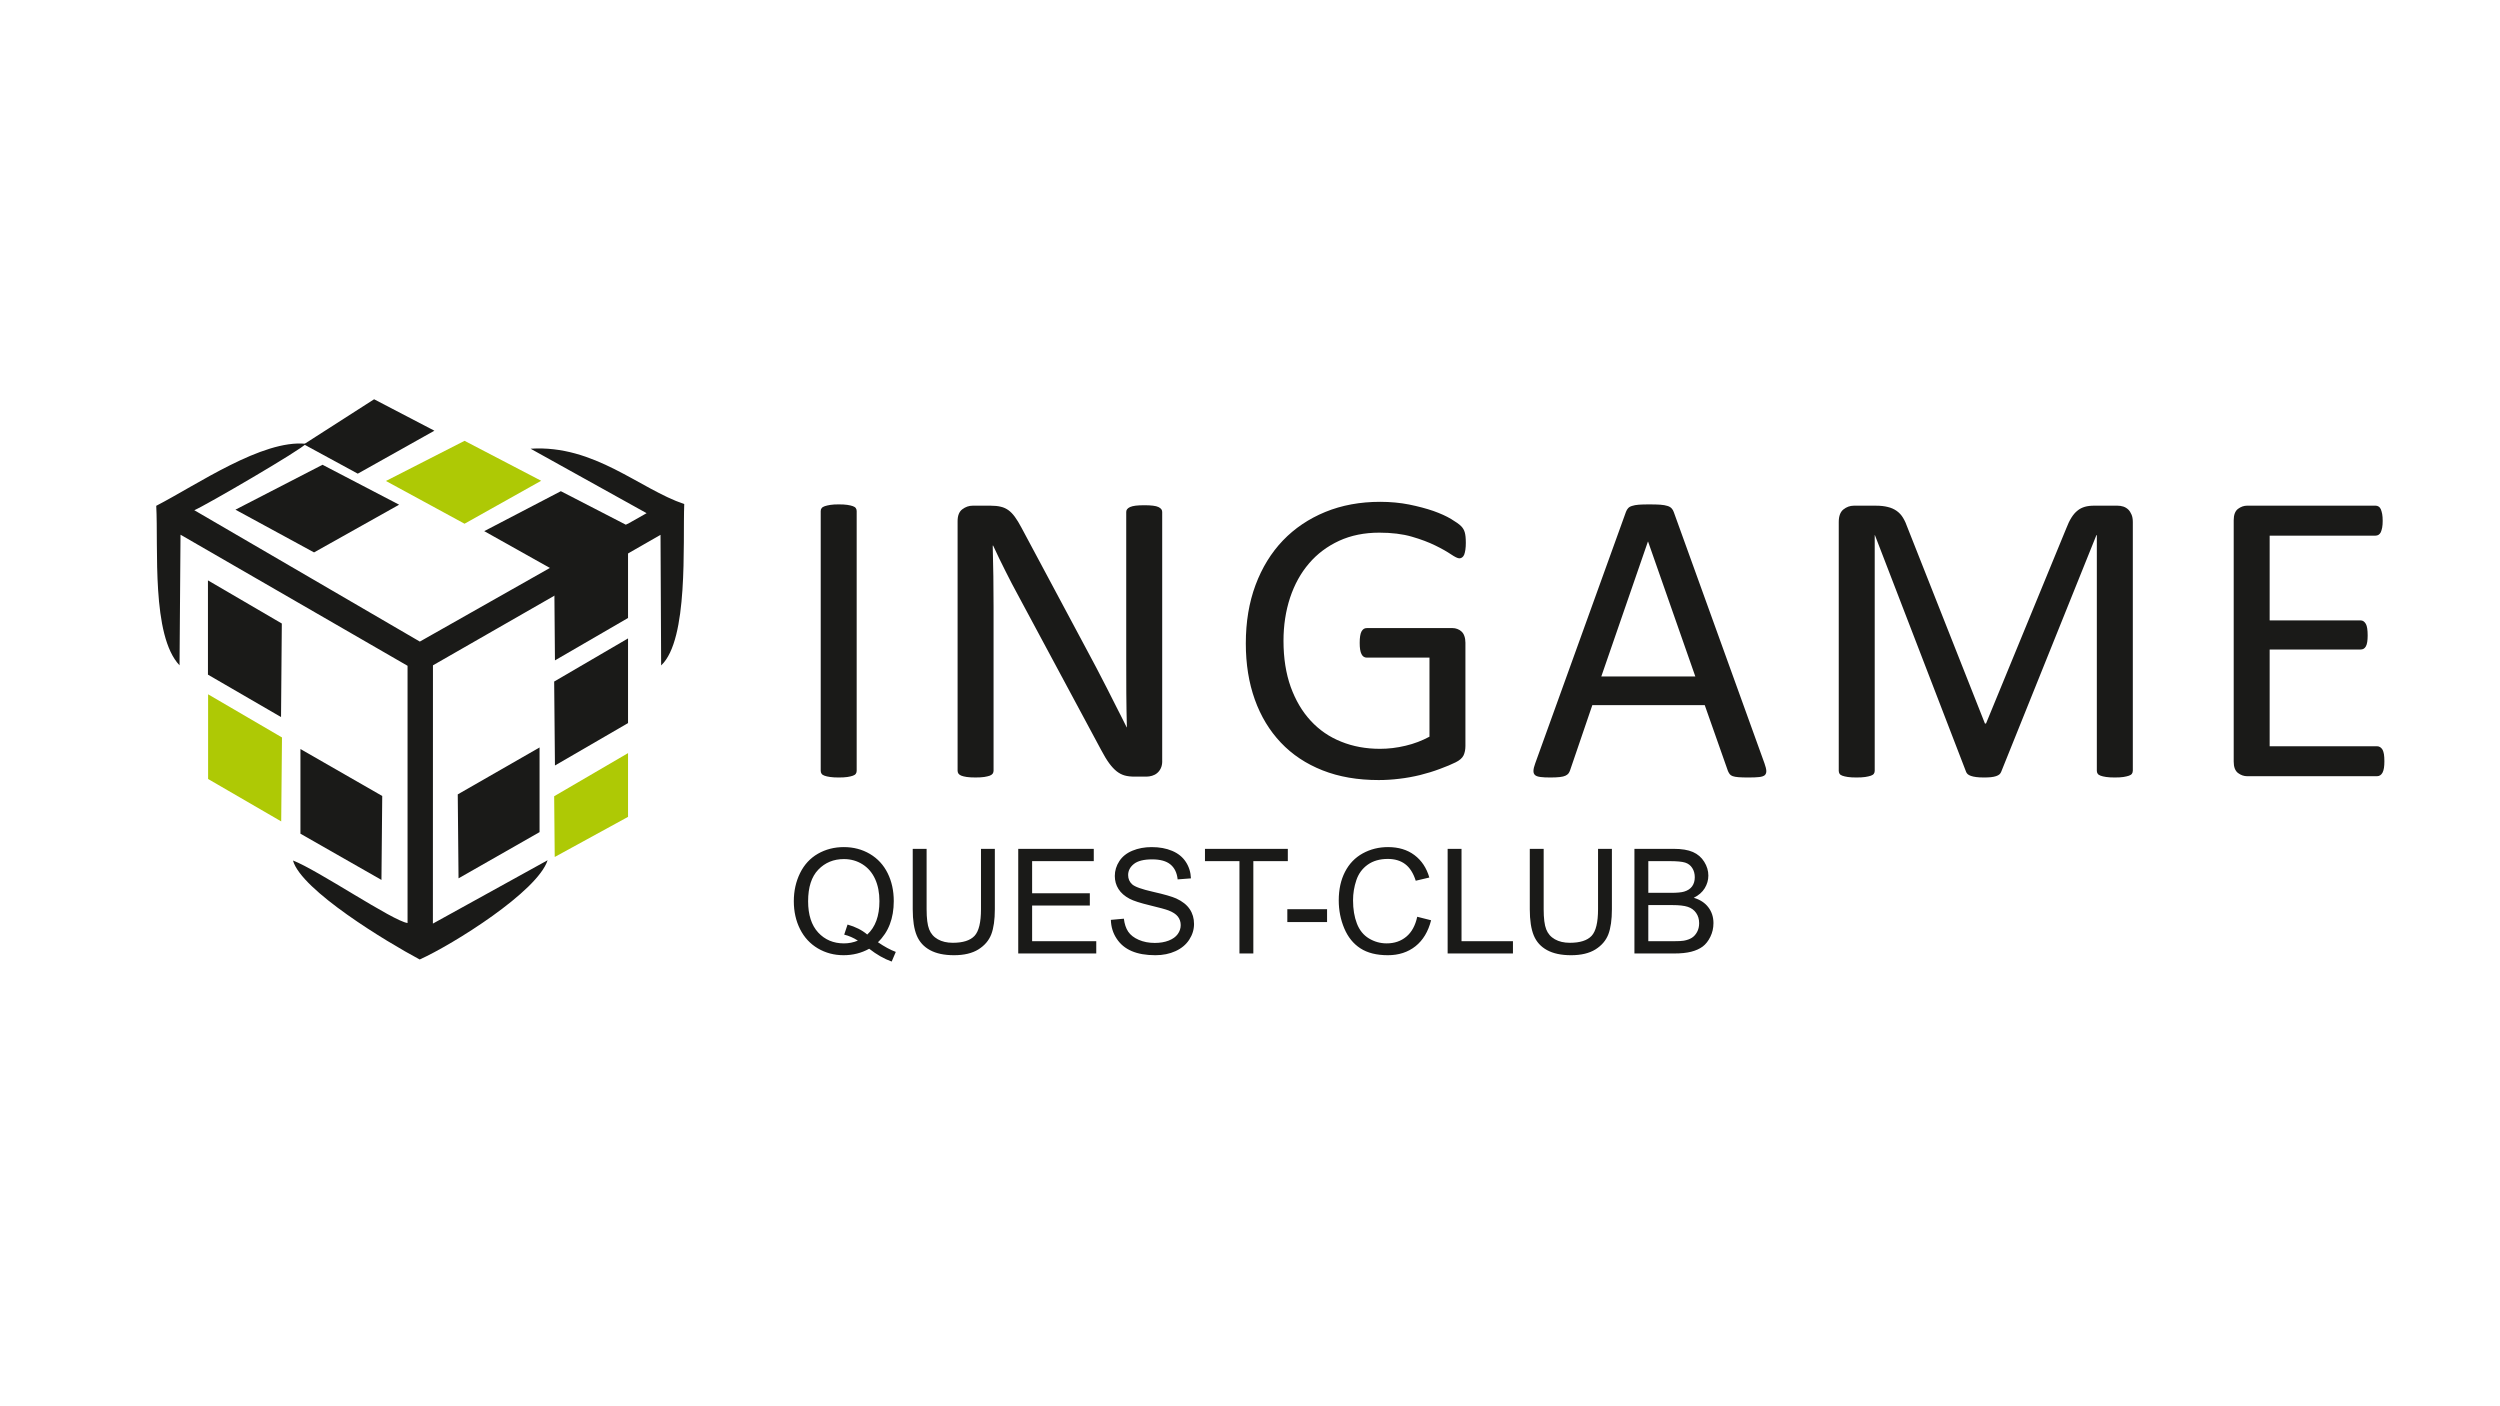 <svg id="emZd5FCqS4P1" xmlns="http://www.w3.org/2000/svg" xmlns:xlink="http://www.w3.org/1999/xlink" viewBox="0 0 1920 1080" shape-rendering="geometricPrecision" text-rendering="geometricPrecision">
<style><![CDATA[
#emZd5FCqS4P2 {animation: emZd5FCqS4P2_c_o 3200ms linear 1 normal forwards}@keyframes emZd5FCqS4P2_c_o { 0% {opacity: 0} 7.5% {opacity: 0} 7.812% {opacity: 1} 15.312% {opacity: 1} 15.625% {opacity: 0} 100% {opacity: 0}} #emZd5FCqS4P12 {animation: emZd5FCqS4P12_c_o 3200ms linear 1 normal forwards}@keyframes emZd5FCqS4P12_c_o { 0% {opacity: 0} 23.125% {opacity: 0} 23.438% {opacity: 1} 30.938% {opacity: 1} 31.25% {opacity: 0} 100% {opacity: 0}} #emZd5FCqS4P22 {animation: emZd5FCqS4P22_c_o 3200ms linear 1 normal forwards}@keyframes emZd5FCqS4P22_c_o { 0% {opacity: 0} 38.75% {opacity: 0} 39.062% {opacity: 1} 46.562% {opacity: 1} 46.875% {opacity: 0} 100% {opacity: 0}} #emZd5FCqS4P32 {animation: emZd5FCqS4P32_c_o 3200ms linear 1 normal forwards}@keyframes emZd5FCqS4P32_c_o { 0% {opacity: 0} 54.375% {opacity: 0} 54.688% {opacity: 1} 62.188% {opacity: 1} 62.5% {opacity: 0} 100% {opacity: 0}} #emZd5FCqS4P42 {animation: emZd5FCqS4P42_c_o 3200ms linear 1 normal forwards}@keyframes emZd5FCqS4P42_c_o { 0% {opacity: 0} 70% {opacity: 0} 70.312% {opacity: 1} 100% {opacity: 1}} #emZd5FCqS4P52 {animation: emZd5FCqS4P52_c_o 3200ms linear 1 normal forwards}@keyframes emZd5FCqS4P52_c_o { 0% {opacity: 0} 30.938% {opacity: 0} 31.25% {opacity: 1} 38.75% {opacity: 1} 39.062% {opacity: 0} 100% {opacity: 0}} #emZd5FCqS4P58 {animation: emZd5FCqS4P58_c_o 3200ms linear 1 normal forwards}@keyframes emZd5FCqS4P58_c_o { 0% {opacity: 1} 7.5% {opacity: 1} 7.812% {opacity: 0} 100% {opacity: 0}} #emZd5FCqS4P64 {animation: emZd5FCqS4P64_c_o 3200ms linear 1 normal forwards}@keyframes emZd5FCqS4P64_c_o { 0% {opacity: 0} 46.562% {opacity: 0} 46.875% {opacity: 1} 54.375% {opacity: 1} 54.688% {opacity: 0} 62.188% {opacity: 0} 62.5% {opacity: 1} 70% {opacity: 1} 70.312% {opacity: 0} 100% {opacity: 0}} #emZd5FCqS4P70 {animation: emZd5FCqS4P70_c_o 3200ms linear 1 normal forwards}@keyframes emZd5FCqS4P70_c_o { 0% {opacity: 0} 15.312% {opacity: 0} 15.625% {opacity: 1} 23.125% {opacity: 1} 23.438% {opacity: 0} 100% {opacity: 0}} #emZd5FCqS4P76 {animation: emZd5FCqS4P76_c_o 3200ms linear 1 normal forwards}@keyframes emZd5FCqS4P76_c_o { 0% {opacity: 0} 30.938% {opacity: 0} 31.25% {opacity: 1} 38.75% {opacity: 1} 39.062% {opacity: 0} 100% {opacity: 0}} #emZd5FCqS4P83 {animation: emZd5FCqS4P83_c_o 3200ms linear 1 normal forwards}@keyframes emZd5FCqS4P83_c_o { 0% {opacity: 0} 15.312% {opacity: 0} 15.625% {opacity: 1} 23.125% {opacity: 1} 23.438% {opacity: 0} 100% {opacity: 0}} #emZd5FCqS4P90 {animation: emZd5FCqS4P90_c_o 3200ms linear 1 normal forwards}@keyframes emZd5FCqS4P90_c_o { 0% {opacity: 1} 7.5% {opacity: 1} 7.812% {opacity: 0} 100% {opacity: 0}} #emZd5FCqS4P97 {animation: emZd5FCqS4P97_c_o 3200ms linear 1 normal forwards}@keyframes emZd5FCqS4P97_c_o { 0% {opacity: 0} 46.562% {opacity: 0} 46.875% {opacity: 1} 54.375% {opacity: 1} 54.688% {opacity: 0} 100% {opacity: 0}} #emZd5FCqS4P104 {animation: emZd5FCqS4P104_c_o 3200ms linear 1 normal forwards}@keyframes emZd5FCqS4P104_c_o { 0% {opacity: 0} 62.188% {opacity: 0} 62.5% {opacity: 1} 70% {opacity: 1} 70.312% {opacity: 0} 100% {opacity: 0}}
]]></style>
<g id="emZd5FCqS4P2" transform="translate(0-48)" opacity="0"><polygon points="425.6,614.66 482.33,581.53 482.33,646.56 426.2,679.13" clip-rule="evenodd" fill="#1a1a18" fill-rule="evenodd"/><polygon points="214.7,614.36 157.96,581.23 157.96,646.27 214.1,678.84" clip-rule="evenodd" fill="#aec905" fill-rule="evenodd"/><polygon points="425.6,526.57 482.33,493.44 482.33,565.84 426.2,598.41" clip-rule="evenodd" fill="#1a1a18" fill-rule="evenodd"/><polygon points="214.57,526.86 157.84,493.73 157.84,566.13 213.97,598.7" clip-rule="evenodd" fill="#1a1a18" fill-rule="evenodd"/><polygon points="349.69,658.09 412.52,622.04 412.52,687.07 350.29,722.56" clip-rule="evenodd" fill="#1a1a18" fill-rule="evenodd"/><polygon points="291.69,659.31 228.87,623.25 228.87,688.28 291.09,723.78" clip-rule="evenodd" fill="#1a1a18" fill-rule="evenodd"/><polygon points="321.73,365.85 380.57,396.52 321.73,429.51 261.36,396.68" clip-rule="evenodd" fill="#1a1a18" fill-rule="evenodd"/><polygon points="245.82,404.94 304.66,435.61 239.32,472.25 178.95,439.43" clip-rule="evenodd" fill="#1a1a18" fill-rule="evenodd"/><polygon points="395.7,404.53 336.86,435.21 402.19,471.85 462.57,439.02" clip-rule="evenodd" fill="#aec905" fill-rule="evenodd"/></g><g id="emZd5FCqS4P12" transform="translate(0-48)" opacity="0"><polygon points="425.6,614.66 482.33,581.53 482.33,646.56 426.2,679.13" clip-rule="evenodd" fill="#aec905" fill-rule="evenodd"/><polygon points="214.7,614.36 157.96,581.23 157.96,646.27 214.1,678.84" clip-rule="evenodd" fill="#1a1a18" fill-rule="evenodd"/><polygon points="425.6,526.57 482.33,493.44 482.33,565.84 426.2,598.41" clip-rule="evenodd" fill="#1a1a18" fill-rule="evenodd"/><polygon points="214.57,526.86 157.84,493.73 157.84,566.13 213.97,598.7" clip-rule="evenodd" fill="#1a1a18" fill-rule="evenodd"/><polygon points="349.69,658.09 412.52,622.04 412.52,687.07 350.29,722.56" clip-rule="evenodd" fill="#1a1a18" fill-rule="evenodd"/><polygon points="291.69,659.31 228.87,623.25 228.87,688.28 291.09,723.78" clip-rule="evenodd" fill="#1a1a18" fill-rule="evenodd"/><polygon points="321.73,365.85 380.57,396.52 321.73,429.51 261.36,396.68" clip-rule="evenodd" fill="#1a1a18" fill-rule="evenodd"/><polygon points="245.82,404.94 304.66,435.61 239.32,472.25 178.95,439.43" clip-rule="evenodd" fill="#1a1a18" fill-rule="evenodd"/><polygon points="395.7,404.53 336.86,435.21 402.19,471.85 462.57,439.02" clip-rule="evenodd" fill="#aec905" fill-rule="evenodd"/></g><g id="emZd5FCqS4P22" transform="translate(0-48)" opacity="0"><polygon points="425.6,614.66 482.33,581.53 482.33,646.56 426.2,679.13" clip-rule="evenodd" fill="#aec905" fill-rule="evenodd"/><polygon points="214.7,614.36 157.96,581.23 157.96,646.27 214.1,678.84" clip-rule="evenodd" fill="#aec905" fill-rule="evenodd"/><polygon points="425.6,526.57 482.33,493.44 482.33,565.84 426.2,598.41" clip-rule="evenodd" fill="#1a1a18" fill-rule="evenodd"/><polygon points="214.57,526.86 157.84,493.73 157.84,566.13 213.97,598.7" clip-rule="evenodd" fill="#1a1a18" fill-rule="evenodd"/><polygon points="349.69,658.09 412.52,622.04 412.52,687.07 350.29,722.56" clip-rule="evenodd" fill="#1a1a18" fill-rule="evenodd"/><polygon points="291.69,659.31 228.87,623.25 228.87,688.28 291.09,723.78" clip-rule="evenodd" fill="#1a1a18" fill-rule="evenodd"/><polygon points="321.73,365.85 380.57,396.52 321.73,429.51 261.36,396.68" clip-rule="evenodd" fill="#1a1a18" fill-rule="evenodd"/><polygon points="245.82,404.94 304.66,435.61 239.32,472.25 178.95,439.43" clip-rule="evenodd" fill="#1a1a18" fill-rule="evenodd"/><polygon points="395.7,404.53 336.86,435.21 402.19,471.85 462.57,439.02" clip-rule="evenodd" fill="#aec905" fill-rule="evenodd"/></g><g id="emZd5FCqS4P32" transform="translate(0-48)" opacity="0"><polygon points="425.6,614.66 482.33,581.53 482.33,646.56 426.2,679.13" clip-rule="evenodd" fill="#1a1a18" fill-rule="evenodd"/><polygon points="214.7,614.36 157.96,581.23 157.96,646.27 214.1,678.84" clip-rule="evenodd" fill="#aec905" fill-rule="evenodd"/><polygon points="425.6,526.57 482.33,493.44 482.33,565.84 426.2,598.41" clip-rule="evenodd" fill="#aec905" fill-rule="evenodd"/><polygon points="214.57,526.86 157.84,493.73 157.84,566.13 213.97,598.7" clip-rule="evenodd" fill="#1a1a18" fill-rule="evenodd"/><polygon points="349.69,658.09 412.52,622.04 412.52,687.07 350.29,722.56" clip-rule="evenodd" fill="#1a1a18" fill-rule="evenodd"/><polygon points="291.69,659.31 228.87,623.25 228.87,688.28 291.09,723.78" clip-rule="evenodd" fill="#1a1a18" fill-rule="evenodd"/><polygon points="321.73,365.85 380.57,396.52 321.73,429.51 261.36,396.68" clip-rule="evenodd" fill="#1a1a18" fill-rule="evenodd"/><polygon points="245.82,404.94 304.66,435.61 239.32,472.25 178.95,439.43" clip-rule="evenodd" fill="#1a1a18" fill-rule="evenodd"/><polygon points="395.7,404.53 336.86,435.21 402.19,471.85 462.57,439.02" clip-rule="evenodd" fill="#1a1a18" fill-rule="evenodd"/></g><g id="emZd5FCqS4P42" transform="translate(0-48)" opacity="0"><polygon points="425.6,614.66 482.33,581.53 482.33,646.56 426.2,679.13" clip-rule="evenodd" fill="#aec905" fill-rule="evenodd"/><polygon points="214.7,614.36 157.96,581.23 157.96,646.27 214.1,678.84" clip-rule="evenodd" fill="#aec905" fill-rule="evenodd"/><polygon points="425.6,526.57 482.33,493.44 482.33,565.84 426.2,598.41" clip-rule="evenodd" fill="#1a1a18" fill-rule="evenodd"/><polygon points="214.57,526.86 157.84,493.73 157.84,566.13 213.97,598.7" clip-rule="evenodd" fill="#1a1a18" fill-rule="evenodd"/><polygon points="349.69,658.09 412.52,622.04 412.52,687.07 350.29,722.56" clip-rule="evenodd" fill="#1a1a18" fill-rule="evenodd"/><polygon points="291.69,659.31 228.87,623.25 228.87,688.28 291.09,723.78" clip-rule="evenodd" fill="#1a1a18" fill-rule="evenodd"/><polygon points="321.73,365.85 380.57,396.52 321.73,429.51 261.36,396.68" clip-rule="evenodd" fill="#aec905" fill-rule="evenodd"/><polygon points="245.82,404.94 304.66,435.61 239.32,472.25 178.95,439.43" clip-rule="evenodd" fill="#1a1a18" fill-rule="evenodd"/><polygon points="395.7,404.53 336.86,435.21 402.19,471.85 462.57,439.02" clip-rule="evenodd" fill="#1a1a18" fill-rule="evenodd"/></g><g id="emZd5FCqS4P52" transform="translate(0-48)" opacity="0"><polygon points="425.6,614.66 482.33,581.53 482.33,646.56 426.2,679.13" clip-rule="evenodd" fill="#aec905" fill-rule="evenodd"/><polygon points="425.6,526.57 482.33,493.44 482.33,565.84 426.2,598.41" clip-rule="evenodd" fill="#1a1a18" fill-rule="evenodd"/><polygon points="349.69,658.09 412.52,622.04 412.52,687.07 350.29,722.56" clip-rule="evenodd" fill="#1a1a18" fill-rule="evenodd"/><polygon points="291.69,659.31 228.87,623.25 228.87,688.28 291.09,723.78" clip-rule="evenodd" fill="#1a1a18" fill-rule="evenodd"/><polygon points="395.7,404.53 336.86,435.21 402.19,471.85 462.57,439.02" clip-rule="evenodd" fill="#aec905" fill-rule="evenodd"/></g><g id="emZd5FCqS4P58" transform="translate(1.865-48)"><polygon points="214.7,614.36 157.96,581.23 157.96,646.27 214.1,678.84" clip-rule="evenodd" fill="#aec905" fill-rule="evenodd"/><polygon points="214.57,526.86 157.84,493.73 157.84,566.13 213.97,598.7" clip-rule="evenodd" fill="#1a1a18" fill-rule="evenodd"/><polygon points="349.69,658.09 412.52,622.04 412.52,687.07 350.29,722.56" clip-rule="evenodd" fill="#1a1a18" fill-rule="evenodd"/><polygon points="291.69,659.31 228.87,623.25 228.87,688.28 291.09,723.78" clip-rule="evenodd" fill="#1a1a18" fill-rule="evenodd"/><polygon points="245.82,404.94 304.66,435.61 239.32,472.25 178.95,439.43" clip-rule="evenodd" fill="#1a1a18" fill-rule="evenodd"/></g><g id="emZd5FCqS4P64" transform="translate(1.865-48)" opacity="0"><polygon points="214.7,614.36 157.96,581.23 157.96,646.27 214.1,678.84" clip-rule="evenodd" fill="#aec905" fill-rule="evenodd"/><polygon points="214.57,526.86 157.84,493.73 157.84,566.13 213.97,598.7" clip-rule="evenodd" fill="#1a1a18" fill-rule="evenodd"/><polygon points="349.69,658.09 412.52,622.04 412.52,687.07 350.29,722.56" clip-rule="evenodd" fill="#1a1a18" fill-rule="evenodd"/><polygon points="291.69,659.31 228.87,623.25 228.87,688.28 291.09,723.78" clip-rule="evenodd" fill="#1a1a18" fill-rule="evenodd"/><polygon points="245.82,404.94 304.66,435.61 239.32,472.25 178.95,439.43" clip-rule="evenodd" fill="#1a1a18" fill-rule="evenodd"/></g><g id="emZd5FCqS4P70" transform="translate(0-48)" opacity="0"><polygon points="425.6,526.57 482.33,493.44 482.33,565.84 426.2,598.41" clip-rule="evenodd" fill="#1a1a18" fill-rule="evenodd"/><polygon points="214.57,526.86 157.84,493.73 157.84,566.13 213.97,598.7" clip-rule="evenodd" fill="#1a1a18" fill-rule="evenodd"/><polygon points="321.73,365.85 380.57,396.52 321.73,429.51 261.36,396.68" transform="translate(1.78 0)" clip-rule="evenodd" fill="#1a1a18" fill-rule="evenodd"/><polygon points="245.82,404.94 304.66,435.61 239.32,472.25 178.95,439.43" clip-rule="evenodd" fill="#1a1a18" fill-rule="evenodd"/><polygon points="395.7,404.53 336.86,435.21 402.19,471.85 462.57,439.02" clip-rule="evenodd" fill="#aec905" fill-rule="evenodd"/></g><g id="emZd5FCqS4P76" transform="translate(0-48)" opacity="0"><polygon points="285.65,384.34 344.49,415.02 285.65,448.01 225.27,415.18" clip-rule="evenodd" fill="#1a1a18" fill-rule="evenodd"/><polygon points="209.73,423.43 268.57,454.11 203.24,490.75 142.86,457.93" clip-rule="evenodd" fill="#1a1a18" fill-rule="evenodd"/><polygon points="214.6,577.72 157.87,544.6 157.87,609.63 214.01,642.2" clip-rule="evenodd" fill="#1a1a18" fill-rule="evenodd"/><polygon points="214.48,490.22 157.75,457.09 157.75,529.49 213.88,562.06" clip-rule="evenodd" fill="#1a1a18" fill-rule="evenodd"/><polygon points="214.26,701.43 214.66,658.2 157.93,625.08 157.93,668.91" clip-rule="evenodd" fill="#aec905" fill-rule="evenodd"/><polygon points="340.26,355.8 307.69,372.44 368.06,405.27 398.93,387.96" clip-rule="evenodd" fill="#1a1a18" fill-rule="evenodd"/></g><g id="emZd5FCqS4P83" transform="translate(0-48)" opacity="0"><polygon points="255.77,636.84 199.03,603.71 199.03,668.74 255.17,701.31" clip-rule="evenodd" fill="#1a1a18" fill-rule="evenodd"/><polygon points="332.76,681.78 269.93,645.73 269.93,710.76 332.16,746.25" clip-rule="evenodd" fill="#1a1a18" fill-rule="evenodd"/><polygon points="387.81,638.35 444.54,605.22 444.54,670.25 388.41,702.82" clip-rule="evenodd" fill="#1a1a18" fill-rule="evenodd"/><polygon points="311.9,681.78 374.73,645.73 374.73,710.76 312.5,746.26" clip-rule="evenodd" fill="#1a1a18" fill-rule="evenodd"/><polygon points="507.59,569.3 463.72,594.91 464.32,659.39 507.59,634.28" clip-rule="evenodd" fill="#aec905" fill-rule="evenodd"/><polygon points="137.71,569.22 137.71,634.21 181.11,659.39 181.7,594.91" clip-rule="evenodd" fill="#aec905" fill-rule="evenodd"/></g><g id="emZd5FCqS4P90" transform="translate(0-48)"><polygon points="356.77,386.55 415.61,417.23 356.77,450.22 296.39,417.39" clip-rule="evenodd" fill="#aec905" fill-rule="evenodd"/><polygon points="430.73,425.24 371.89,455.91 437.23,492.55 497.6,459.73" clip-rule="evenodd" fill="#1a1a18" fill-rule="evenodd"/><polygon points="425.6,571.43 482.33,538.3 482.33,603.33 426.2,635.9" clip-rule="evenodd" fill="#1a1a18" fill-rule="evenodd"/><polygon points="425.6,483.34 482.33,450.22 482.33,522.61 426.2,555.18" clip-rule="evenodd" fill="#1a1a18" fill-rule="evenodd"/><polygon points="482.33,675.35 482.33,626.39 425.6,659.51 426.03,706.16" clip-rule="evenodd" fill="#aec905" fill-rule="evenodd"/><polygon points="287.31,354.64 233.34,389.25 274.77,411.77 333.61,378.78" clip-rule="evenodd" fill="#1a1a18" fill-rule="evenodd"/></g><g id="emZd5FCqS4P97" transform="translate(0-48)" opacity="0"><polygon points="356.77,386.55 415.61,417.23 356.77,450.22 296.39,417.39" clip-rule="evenodd" fill="#1a1a18" fill-rule="evenodd"/><polygon points="430.73,425.24 371.89,455.91 437.23,492.55 497.6,459.73" clip-rule="evenodd" fill="#aec905" fill-rule="evenodd"/><polygon points="425.6,571.43 482.33,538.3 482.33,603.33 426.2,635.9" clip-rule="evenodd" fill="#1a1a18" fill-rule="evenodd"/><polygon points="425.6,483.34 482.33,450.22 482.33,522.61 426.2,555.18" clip-rule="evenodd" fill="#aec905" fill-rule="evenodd"/><polygon points="482.33,675.35 482.33,626.39 425.6,659.51 426.03,706.16" clip-rule="evenodd" fill="#aec905" fill-rule="evenodd"/><polygon points="287.31,354.64 233.34,389.25 274.77,411.77 333.61,378.78" clip-rule="evenodd" fill="#1a1a18" fill-rule="evenodd"/></g><g id="emZd5FCqS4P104" transform="translate(0-48)" opacity="0"><polygon points="356.77,386.55 415.61,417.23 356.77,450.22 296.39,417.39" clip-rule="evenodd" fill="#1a1a18" fill-rule="evenodd"/><polygon points="430.73,425.24 371.89,455.91 437.23,492.55 497.6,459.73" clip-rule="evenodd" fill="#1a1a18" fill-rule="evenodd"/><polygon points="425.6,571.43 482.33,538.3 482.33,603.33 426.2,635.9" clip-rule="evenodd" fill="#aec905" fill-rule="evenodd"/><polygon points="425.6,483.34 482.33,450.22 482.33,522.61 426.2,555.18" clip-rule="evenodd" fill="#1a1a18" fill-rule="evenodd"/><polygon points="482.33,675.35 482.33,626.39 425.6,659.51 426.03,706.16" clip-rule="evenodd" fill="#1a1a18" fill-rule="evenodd"/><polygon points="287.31,354.64 233.34,389.25 274.77,411.77 333.61,378.78" clip-rule="evenodd" fill="#aec905" fill-rule="evenodd"/></g><g transform="translate(0-48)"><path d="M674.26,771.63c4.96,3.4,9.52,5.87,13.71,7.44l-3.16,7.41c-5.78-2.08-11.54-5.35-17.28-9.84-5.95,3.31-12.51,4.96-19.69,4.96-7.26,0-13.84-1.76-19.75-5.25-5.91-3.5-10.46-8.44-13.65-14.77-3.2-6.36-4.79-13.5-4.79-21.47c0-7.91,1.61-15.11,4.82-21.62c3.2-6.49,7.78-11.43,13.71-14.83c5.93-3.38,12.57-5.09,19.9-5.09c7.41,0,14.08,1.76,20.03,5.27c5.95,3.53,10.49,8.46,13.62,14.79c3.12,6.32,4.68,13.47,4.68,21.42c0,6.62-1.01,12.55-3.03,17.82-2.01,5.27-5.06,9.86-9.12,13.76v0Zm-23.34-13.57c6.11,1.72,11.17,4.28,15.13,7.67c6.23-5.69,9.35-14.23,9.35-25.64c0-6.49-1.1-12.16-3.31-17-2.21-4.86-5.42-8.62-9.67-11.3-4.25-2.67-9.01-4.02-14.29-4.02-7.91,0-14.48,2.71-19.68,8.12-5.22,5.42-7.82,13.5-7.82,24.26c0,10.42,2.58,18.42,7.72,24.01c5.16,5.57,11.75,8.36,19.77,8.36c3.78,0,7.35-.71,10.72-2.13-3.33-2.15-6.83-3.68-10.49-4.6l2.57-7.73v0Zm102.46-58.15h10.66v46.4c0,8.08-.92,14.49-2.73,19.24-1.83,4.73-5.12,8.6-9.87,11.58-4.77,2.97-11,4.47-18.74,4.47-7.5,0-13.65-1.29-18.42-3.89-4.79-2.6-8.19-6.34-10.23-11.26s-3.07-11.63-3.07-20.14v-46.4h10.66v46.38c0,6.98.65,12.14,1.95,15.43c1.29,3.31,3.5,5.87,6.66,7.65c3.14,1.79,6.99,2.69,11.54,2.69c7.78,0,13.33-1.78,16.65-5.31c3.31-3.55,4.96-10.36,4.96-20.46v-46.38h-.02Zm28.63,80.35v-80.35h58.01v9.43h-47.35v24.69h44.32v9.43h-44.32v27.38h49.26v9.43h-59.92v-.01Zm71.14-25.81l9.99-.9c.47,4.04,1.57,7.35,3.31,9.95c1.74,2.58,4.43,4.68,8.08,6.28c3.65,1.59,7.76,2.39,12.33,2.39c4.06,0,7.63-.6,10.73-1.81c3.11-1.22,5.41-2.88,6.92-4.99s2.28-4.41,2.28-6.88c0-2.51-.73-4.69-2.19-6.58-1.46-1.87-3.87-3.44-7.24-4.73-2.15-.82-6.92-2.13-14.31-3.91s-12.55-3.44-15.5-5.01c-3.83-2.02-6.68-4.53-8.55-7.5-1.89-2.97-2.82-6.32-2.82-10.01c0-4.08,1.16-7.87,3.46-11.39c2.3-3.53,5.65-6.21,10.08-8.04c4.41-1.83,9.33-2.75,14.74-2.75c5.95,0,11.2.95,15.75,2.88c4.54,1.91,8.04,4.73,10.49,8.47c2.45,3.72,3.76,7.95,3.95,12.66l-10.21.79c-.54-5.07-2.39-8.9-5.55-11.48-3.16-2.6-7.84-3.89-14.01-3.89-6.43,0-11.13,1.18-14.06,3.53-2.94,2.36-4.41,5.2-4.41,8.53c0,2.88,1.05,5.26,3.12,7.13c2.06,1.85,7.39,3.78,16.03,5.72c8.64,1.96,14.57,3.67,17.79,5.12c4.66,2.15,8.12,4.86,10.34,8.17c2.23,3.29,3.33,7.09,3.33,11.39c0,4.28-1.22,8.28-3.67,12.06s-5.95,6.71-10.53,8.81-9.73,3.14-15.47,3.14c-7.26,0-13.33-1.06-18.23-3.18-4.92-2.11-8.75-5.29-11.54-9.56-2.82-4.24-4.28-9.05-4.43-14.41v0Zm98.75,25.81v-70.92h-26.48v-9.43h63.63v9.43h-26.48v70.92h-10.67v0Zm36.77-24.13h30.52v-9.87h-30.52v9.87v0Zm99.76-4.06l10.66,2.69c-2.23,8.73-6.23,15.37-12.01,19.96-5.78,4.58-12.85,6.88-21.21,6.88-8.64,0-15.67-1.76-21.1-5.29-5.42-3.52-9.54-8.62-12.36-15.3-2.82-6.69-4.25-13.86-4.25-21.53c0-8.36,1.59-15.65,4.79-21.88s7.74-10.96,13.63-14.2s12.38-4.84,19.45-4.84c8.04,0,14.79,2.04,20.25,6.13c5.48,4.1,9.3,9.84,11.45,17.24l-10.44,2.47c-1.85-5.83-4.56-10.1-8.1-12.75-3.54-2.67-7.99-4-13.35-4-6.15,0-11.32,1.48-15.45,4.43s-7.05,6.94-8.72,11.91c-1.68,4.99-2.53,10.14-2.53,15.43c0,6.83.99,12.79,2.97,17.88c1.98,5.11,5.07,8.9,9.26,11.43c4.19,2.52,8.72,3.78,13.6,3.78c5.95,0,10.96-1.72,15.07-5.14c4.15-3.44,6.93-8.53,8.39-15.3v0Zm23.36,28.19v-80.35h10.66v70.92h39.5v9.43h-50.16v0Zm115.49-80.35h10.66v46.4c0,8.08-.92,14.49-2.73,19.24-1.83,4.73-5.12,8.6-9.87,11.58-4.77,2.97-11,4.47-18.74,4.47-7.5,0-13.65-1.29-18.42-3.89-4.79-2.6-8.19-6.34-10.23-11.26s-3.07-11.63-3.07-20.14v-46.4h10.66v46.38c0,6.98.65,12.14,1.95,15.43c1.29,3.31,3.5,5.87,6.66,7.65c3.14,1.79,6.99,2.69,11.54,2.69c7.78,0,13.33-1.78,16.65-5.31c3.31-3.55,4.96-10.36,4.96-20.46v-46.38h-.02Zm27.96,80.35v-80.35h30.15c6.14,0,11.05.8,14.77,2.43c3.7,1.63,6.6,4.13,8.7,7.52c2.11,3.37,3.16,6.9,3.16,10.6c0,3.42-.94,6.66-2.79,9.69s-4.66,5.48-8.42,7.35c4.86,1.42,8.6,3.85,11.2,7.3c2.62,3.42,3.93,7.48,3.93,12.16c0,3.78-.8,7.27-2.39,10.51s-3.55,5.72-5.89,7.48c-2.34,1.74-5.27,3.07-8.79,3.97-3.53.9-7.85,1.35-12.98,1.35h-30.65v-.01Zm10.66-46.57h17.37c4.71,0,8.1-.32,10.14-.94c2.71-.8,4.75-2.15,6.12-4.02c1.36-1.87,2.06-4.21,2.06-7.03c0-2.67-.63-5.03-1.93-7.05-1.27-2.04-3.11-3.44-5.48-4.19-2.38-.75-6.45-1.12-12.21-1.12h-16.06v24.35h-.01Zm0,37.14h20.01c3.44,0,5.85-.13,7.26-.39c2.43-.43,4.49-1.16,6.13-2.19c1.65-1.03,2.99-2.52,4.06-4.49s1.59-4.23,1.59-6.79c0-3.01-.77-5.61-2.32-7.84-1.53-2.23-3.67-3.78-6.4-4.68-2.71-.9-6.64-1.35-11.74-1.35h-18.59v27.73Z" clip-rule="evenodd" fill="#1a1a18" fill-rule="evenodd"/><path d="M657.93,639.96c0,.88-.22,1.64-.66,2.25-.44.66-1.15,1.15-2.25,1.53-1.04.38-2.46.71-4.22.99-1.81.27-4,.38-6.68.38-2.57,0-4.77-.11-6.57-.38-1.81-.27-3.29-.6-4.33-.99-1.09-.38-1.81-.88-2.25-1.53-.44-.6-.66-1.37-.66-2.25v-199.44c0-.88.22-1.64.71-2.25.49-.66,1.32-1.15,2.41-1.53c1.15-.38,2.58-.71,4.33-.99c1.75-.27,3.89-.38,6.36-.38c2.69,0,4.88.11,6.68.38c1.75.27,3.18.6,4.22.99c1.1.38,1.81.88,2.25,1.53.44.6.66,1.37.66,2.25v199.44v0Zm234.66-7.4c0,2.14-.38,4-1.1,5.48-.71,1.48-1.64,2.74-2.79,3.67-1.15.99-2.47,1.64-3.89,2.08-1.48.44-2.9.66-4.33.66h-9.15c-2.85,0-5.37-.27-7.56-.88-2.14-.6-4.16-1.64-6.14-3.18-1.92-1.53-3.89-3.62-5.81-6.25s-4-6.08-6.19-10.25L782.18,505.71c-3.34-6.08-6.68-12.49-10.02-19.18-3.4-6.69-6.52-13.21-9.42-19.51h-.33c.22,7.67.39,15.56.49,23.62.11,8,.16,16,.16,23.89v125.42c0,.77-.22,1.48-.66,2.19-.49.66-1.26,1.21-2.3,1.59-1.1.38-2.47.71-4.22.99-1.75.27-4,.38-6.68.38-2.74,0-4.98-.11-6.74-.38-1.75-.27-3.12-.6-4.11-.99-1.04-.38-1.75-.93-2.25-1.59-.44-.71-.66-1.42-.66-2.19v-191.7c0-4.27,1.21-7.34,3.67-9.15c2.41-1.81,5.04-2.74,7.94-2.74h13.59c3.18,0,5.86.27,8,.82c2.19.49,4.11,1.42,5.81,2.63s3.4,2.96,4.99,5.15s3.29,4.93,5.04,8.27l48.76,91.17c3.01,5.59,5.92,11.01,8.71,16.33c2.79,5.31,5.53,10.52,8.11,15.67c2.57,5.1,5.15,10.19,7.67,15.18c2.57,4.93,5.04,9.97,7.56,15.01h.16c-.22-8.49-.38-17.26-.44-26.41s-.06-17.97-.06-26.41v-112.6c0-.77.22-1.48.66-2.08.49-.66,1.26-1.21,2.3-1.7c1.1-.49,2.52-.82,4.22-1.04c1.75-.22,4.05-.33,6.9-.33c2.47,0,4.6.11,6.41.33s3.23.55,4.22,1.04c1.04.49,1.75,1.04,2.25,1.7.44.6.66,1.32.66,2.08v191.39h.02Zm233.17-167.82c0,2.03-.11,3.83-.33,5.37-.22,1.53-.55,2.85-.93,3.89-.44.99-.99,1.7-1.64,2.14-.6.44-1.32.66-2.08.66-1.26,0-3.4-1.04-6.41-3.07s-7.01-4.33-12.05-6.79c-5.04-2.47-11.07-4.77-18.08-6.79-7.01-2.03-15.34-3.07-24.93-3.07-11.5,0-21.75,2.08-30.85,6.25-9.1,4.22-16.82,9.97-23.12,17.37-6.36,7.4-11.18,16.16-14.57,26.35-3.34,10.19-5.04,21.2-5.04,33.09c0,13.31,1.86,25.09,5.53,35.39c3.73,10.25,8.82,18.96,15.4,26.03c6.52,7.07,14.3,12.44,23.4,16.05c9.04,3.67,19.01,5.48,29.81,5.48c6.46,0,12.98-.77,19.56-2.36c6.58-1.53,12.71-3.89,18.41-6.96v-60.71h-48.11c-1.86,0-3.23-.93-4.11-2.74-.93-1.81-1.37-4.66-1.37-8.55c0-2.03.11-3.78.33-5.21.22-1.42.55-2.63,1.04-3.56.49-.88,1.04-1.53,1.7-1.97.6-.44,1.42-.66,2.41-.66h65.91c1.21,0,2.36.22,3.56.66c1.15.44,2.25,1.04,3.18,1.92.99.88,1.75,2.03,2.25,3.51.55,1.53.82,3.23.82,5.15v79.28c0,2.79-.49,5.2-1.43,7.23-.99,2.03-3.01,3.84-6.14,5.37-3.07,1.54-7.12,3.23-12.05,5.04-4.93,1.86-9.97,3.4-15.23,4.71-5.26,1.26-10.57,2.25-15.89,2.85-5.37.66-10.68.99-15.89.99-16.11,0-30.46-2.46-43.07-7.45-12.66-4.99-23.34-12.11-32.05-21.31s-15.4-20.22-20-33.09c-4.6-12.88-6.9-27.18-6.9-43.07c0-16.49,2.47-31.45,7.45-44.82c4.99-13.37,12-24.77,21.04-34.24c9.04-9.42,19.89-16.71,32.55-21.92c12.71-5.2,26.74-7.78,42.13-7.78c7.94,0,15.34.71,22.3,2.08c6.96,1.42,13.15,3.07,18.57,4.93c5.37,1.92,9.92,3.95,13.64,6.19c3.67,2.19,6.19,4,7.62,5.42c1.37,1.37,2.36,3.01,2.85,4.82.54,1.82.81,4.45.81,7.9v0Zm229.4,169.63c.82,2.36,1.31,4.22,1.37,5.7.05,1.42-.38,2.52-1.21,3.29-.88.71-2.3,1.21-4.27,1.42-1.97.22-4.6.33-7.94.33-3.29,0-5.97-.06-7.94-.22s-3.45-.44-4.49-.82-1.75-.88-2.25-1.53c-.49-.66-.93-1.42-1.37-2.41l-17.81-50.57h-86.35l-17.04,49.91c-.33.99-.71,1.81-1.26,2.52s-1.31,1.26-2.35,1.75c-.99.49-2.47.82-4.33,1.04s-4.27.33-7.29.33c-3.12,0-5.64-.11-7.62-.38-1.97-.27-3.4-.77-4.16-1.53-.82-.77-1.21-1.86-1.15-3.29.06-1.48.49-3.34,1.37-5.7l69.64-193.03c.44-1.21,1.04-2.19,1.7-2.9.71-.77,1.7-1.37,3.07-1.75c1.32-.44,3.01-.77,5.15-.93c2.08-.17,4.71-.22,7.95-.22c3.4,0,6.25.05,8.49.22c2.25.16,4.05.49,5.42.93c1.42.38,2.47,1.04,3.23,1.81.77.82,1.37,1.81,1.75,2.96l69.69,193.07v0Zm-89.42-170.4h-.16L1229.8,567.53h72.21l-36.27-103.56v0Zm372.24,175.99c0,.88-.22,1.64-.66,2.25-.44.66-1.21,1.15-2.3,1.53-1.1.38-2.52.71-4.22.99-1.7.27-3.94.38-6.68.38-2.57,0-4.77-.11-6.57-.38-1.81-.27-3.23-.6-4.27-.99-1.04-.38-1.81-.88-2.25-1.53-.44-.6-.66-1.37-.66-2.25v-180.97h-.33L1536.9,640.78c-.27.77-.77,1.37-1.32,1.92-.6.55-1.48.99-2.57,1.37-1.15.38-2.47.66-4.05.82-1.53.16-3.4.22-5.53.22-2.25,0-4.16-.11-5.75-.33s-2.96-.49-4-.88c-1.1-.38-1.92-.82-2.52-1.37-.55-.55-.99-1.1-1.2-1.75l-70.02-181.79h-.16v180.97c0,.88-.22,1.64-.66,2.25-.44.66-1.21,1.15-2.3,1.53-1.1.38-2.58.71-4.33.99-1.75.27-4,.38-6.74.38-2.69,0-4.88-.11-6.63-.38s-3.18-.6-4.22-.99c-1.04-.38-1.75-.88-2.14-1.53-.38-.6-.6-1.37-.6-2.25v-191.05c0-4.55,1.21-7.73,3.56-9.64c2.41-1.92,5.1-2.9,8-2.9h16.99c3.45,0,6.52.33,9.09.99c2.63.6,4.88,1.64,6.85,3.01c1.97,1.42,3.62,3.18,4.88,5.31c1.31,2.14,2.46,4.66,3.45,7.56l59.45,150.45h.82l61.69-150.02c1.21-3.18,2.52-5.92,3.94-8.16c1.42-2.25,2.96-4.05,4.66-5.37c1.64-1.37,3.56-2.3,5.59-2.9c2.08-.6,4.49-.88,7.18-.88h17.81c1.59,0,3.18.22,4.66.71c1.42.49,2.68,1.26,3.72,2.25c1.04,1.04,1.86,2.3,2.52,3.89.66,1.53.99,3.45.99,5.7v191.05h-.03Zm193.23-7.29c0,1.97-.11,3.67-.33,5.1-.22,1.42-.6,2.63-1.1,3.62-.55.99-1.15,1.64-1.86,2.08s-1.48.66-2.36.66h-99.77c-2.47,0-4.82-.82-7.01-2.47-2.19-1.7-3.29-4.6-3.29-8.77v-185.3c0-4.17,1.09-7.07,3.29-8.77c2.19-1.64,4.55-2.47,7.01-2.47h98.62c.88,0,1.64.22,2.36.66.71.44,1.26,1.09,1.7,2.08.38.99.77,2.19,1.04,3.62.27,1.42.39,3.23.39,5.37c0,1.97-.11,3.62-.39,5.1-.27,1.42-.66,2.63-1.04,3.56-.44.88-1.04,1.53-1.7,1.97-.71.44-1.48.66-2.36.66h-81.31v65.09h69.8c.88,0,1.64.22,2.35.71.66.49,1.26,1.15,1.75,2.03s.82,2.03,1.04,3.51c.22,1.53.33,3.29.33,5.31c0,1.97-.11,3.62-.33,4.99-.22,1.42-.55,2.52-1.04,3.4s-1.1,1.48-1.75,1.86c-.71.38-1.48.55-2.35.55h-69.8v74.3h82.46c.88,0,1.64.22,2.36.66.71.44,1.32,1.09,1.86,1.97.49.93.88,2.14,1.1,3.56s.33,3.23.33,5.36Z" clip-rule="evenodd" fill="#1a1a18" fill-rule="evenodd"/><path d="M119.99,436.46c1.73,32.53-3.81,99.59,17.89,122.51l.76-100.32L313,559.33v197.55c-11.1-1.41-69.2-40.88-88-48.01c6.33,22.82,72.16,62.62,97.34,76.02c25.83-11.68,90.56-52.22,98.22-76.23l-88.1,48.66.05-198.35L507.28,458.75l.48,100.3c21.15-19.79,16.55-93.44,17.74-123.93-34.33-11.58-68.9-45.66-118.01-42.51l89.11,49.51-174.16,98.62-173.22-100.9c7.97-3.25,83.56-47.26,85.65-51.01-33.38-3.39-83.37,31.35-114.88,47.63Z" clip-rule="evenodd" fill="#1a1a18" fill-rule="evenodd"/></g></svg>
